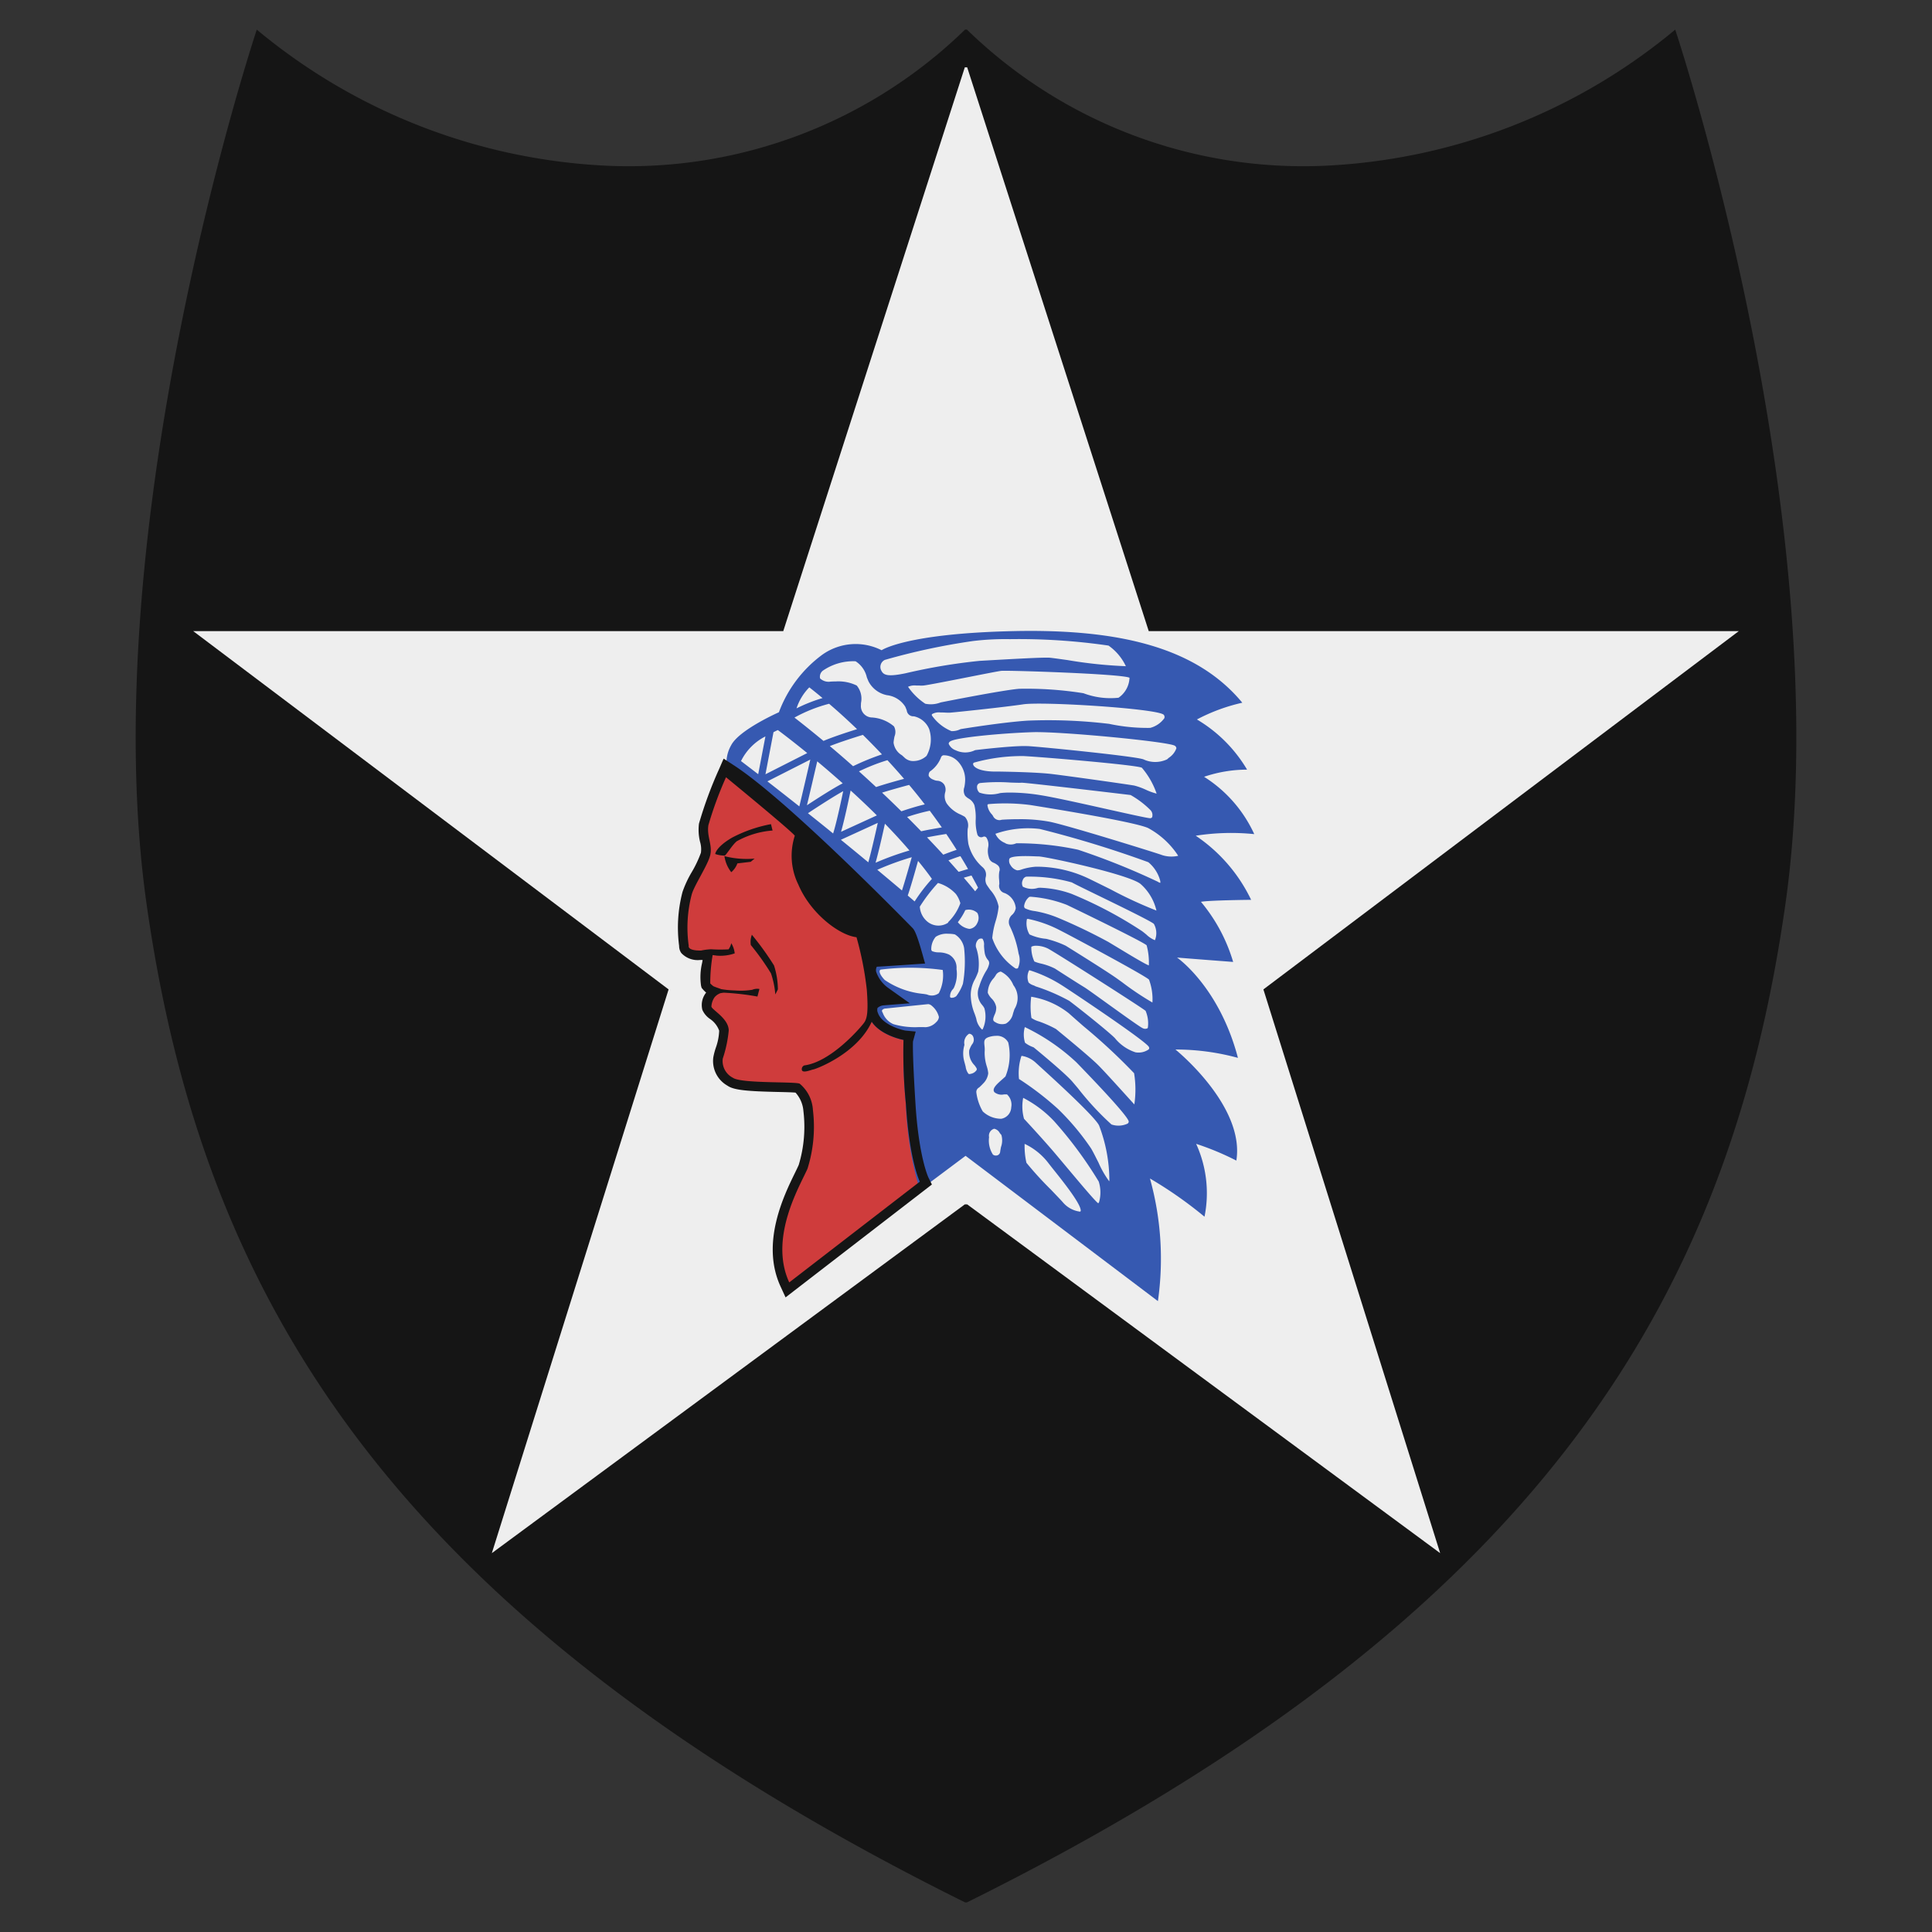 <svg id="_2_infantry_division" data-name="2_infantry_division" xmlns="http://www.w3.org/2000/svg" width="150" height="150" viewBox="0 0 150 150">
  <rect x="0" y="0" width="150" height="150" fill="#333333" stroke="none"/>
  <defs>
    <style>
      .cls-1 {
        fill: #151515;
      }

      .cls-1, .cls-2, .cls-3, .cls-4 {
        fill-rule: evenodd;
      }

      .cls-2 {
        fill: #eee;
      }

      .cls-3 {
        fill: #cf3c3c;
      }

      .cls-4 {
        fill: #3659b1;
      }
    </style>
  </defs>
  <path class="cls-1" d="M74.925,147.7c-45.252-22.44-59.254-47.663-63.52-77.336S19.936,2.3,19.936,2.3A45.807,45.807,0,0,0,47.2,12.871,37.442,37.442,0,0,0,74.925,2.3h0.15A37.443,37.443,0,0,0,102.8,12.871,45.81,45.81,0,0,0,130.064,2.3s12.8,38.39,8.531,68.064-18.268,54.9-63.52,77.336h-0.15Z"/>
  <path id="Shape_2_copy_5" data-name="Shape 2 copy 5" class="cls-2" d="M74.907,93.508L38.186,120.586,51.91,76.817,15,49H60.812L74.907,5.229h0.185L89.188,49H135L98.09,76.817l13.724,43.769L75.093,93.508H74.907Z"/>
  <path id="Shape_3_copy_3" data-name="Shape 3 copy 3" class="cls-3" d="M60.94,99.721c-1.479-3.21.28-6.8,1.125-8.524,0.122-.249.227-0.464,0.292-0.616a10.591,10.591,0,0,0,.39-4.357,2.606,2.606,0,0,0-.825-1.751c-0.2-.039-0.922-0.055-1.51-0.069-1.894-.043-3.27-0.1-3.725-0.425a1.83,1.83,0,0,1-.938-1.846,5.211,5.211,0,0,1,.181-0.681,4.681,4.681,0,0,0,.277-1.437,1.963,1.963,0,0,0-.856-1.2,1.392,1.392,0,0,1-.469-0.536,1.619,1.619,0,0,1,.423-1.309,2.107,2.107,0,0,1-.445-0.375L54.8,76.53l-0.022-.08a4.663,4.663,0,0,1,.1-1.649,5.539,5.539,0,0,0,.081-0.623,0.112,0.112,0,0,0-.015-0.04c-0.212.019-.407,0.029-0.579,0.029a1.346,1.346,0,0,1-1.168-.378,0.55,0.55,0,0,1-.1-0.353,10.479,10.479,0,0,1,.249-4.088,8.422,8.422,0,0,1,.7-1.475A8.692,8.692,0,0,0,54.78,66.3a2.26,2.26,0,0,0-.059-0.989,3.508,3.508,0,0,1-.085-1.3,32.655,32.655,0,0,1,1.541-4.154l0.173-.4,0.368,0.236C60.531,62.137,68.869,70.561,70.5,72.225l0.063,0.064a4.469,4.469,0,0,1,.651,1.738l0.124,0.439-0.456.031c-0.451.031-2.711,0.186-2.9,0.186a0.5,0.5,0,0,0-.155.044,1.022,1.022,0,0,0-.18.752,2.936,2.936,0,0,0,1.107,1.529L69.581,77.6l-1.012.08a1.111,1.111,0,0,0-.751.372,0.817,0.817,0,0,0-.009.715c0.418,1.227,2.386,1.606,2.405,1.609l0.361,0.067-0.063.362a46.163,46.163,0,0,0,.19,4.889c0.268,4.287,1.035,5.868,1.043,5.884l0.136,0.273-0.241.188-10.507,8.1Z"/>
  <path id="Shape_3_copy_6" data-name="Shape 3 copy 6" class="cls-1" d="M58.375,72.574a1.572,1.572,0,0,0-.081.8,19.414,19.414,0,0,1,1.565,2.2,6.7,6.7,0,0,1,.336,1.634l0.2-.394a6.223,6.223,0,0,0-.3-1.855A22.284,22.284,0,0,0,58.375,72.574Zm0.213-5.913a7,7,0,0,1-2.342-.189,2.609,2.609,0,0,0,.529,1.246,1.607,1.607,0,0,0,.475-0.684l1.036-.123ZM57.2,65.317a6.741,6.741,0,0,1,2.782-.835l-0.123-.495a10.709,10.709,0,0,0-3.029,1.051c-1.267.742-1.3,1.267-1.3,1.267a2.306,2.306,0,0,0,.742.124C56.393,66.368,56.856,65.6,57.2,65.317Z"/>
  <path id="Shape_3_copy_5" data-name="Shape 3 copy 5" class="cls-4" d="M92.836,64.885a17.77,17.77,0,0,1,4.544-.124,10.354,10.354,0,0,0-3.895-4.451,10.407,10.407,0,0,1,3.338-.556,11.069,11.069,0,0,0-3.895-3.895,14.142,14.142,0,0,1,3.524-1.3C92.928,50.3,86.994,48.811,78.648,49s-10.2,1.484-10.2,1.484a4.459,4.459,0,0,0-4.637.371A9.792,9.792,0,0,0,60.473,55.3s-3.091,1.36-3.709,2.566A2.728,2.728,0,0,0,56.516,60C60.658,62.659,70.148,72.4,70.3,72.55a9.813,9.813,0,0,1,.556,1.576s-2.689.186-2.875,0.186a0.986,0.986,0,0,0-.4.124c-1.082,1.422.958,2.875,0.958,2.875a1.146,1.146,0,0,0-1.082,1.576c0.494,1.453,2.689,1.855,2.689,1.855a40.486,40.486,0,0,0,.185,4.977,26.557,26.557,0,0,0,1.082,6.677l3.554-2.658L89.9,101.018a23.222,23.222,0,0,0-.618-9.52,31.882,31.882,0,0,1,4.235,2.967,9.211,9.211,0,0,0-.649-5.657,21.271,21.271,0,0,1,3.122,1.3c0.68-4.266-4.73-8.624-4.73-8.624a18.354,18.354,0,0,1,4.853.649c-1.453-5.533-4.729-7.789-4.729-7.789,0.68,0.062,4.358.34,4.358,0.34a13.009,13.009,0,0,0-2.5-4.667c0.649-.124,3.895-0.155,3.895-0.155A12.5,12.5,0,0,0,92.836,64.885Zm-1.5-6.793a1.469,1.469,0,0,1-.579.736c-0.049.043-.1,0.084-0.137,0.123a2.157,2.157,0,0,1-1.854,0C88,58.7,80.9,57.991,79.83,57.929c-0.084,0-.179-0.007-0.283-0.007-1.214,0-3.705.3-3.819,0.316l-0.039.012a1.73,1.73,0,0,1-1.494,0,0.936,0.936,0,0,1-.538-0.5,0.215,0.215,0,0,1,.122-0.187c0.413-.309,4.1-0.644,6.389-0.717,2.16-.07,10.626.741,11.049,1.057A0.251,0.251,0,0,1,91.334,58.092Zm-2.37,3.224a5.15,5.15,0,0,0-.9-0.325c-0.568-.1-5.141-0.746-6.436-0.9-1.32-.154-4.1-0.187-4.13-0.187-1.4.034-1.883-.319-1.942-0.539a0.126,0.126,0,0,1,.059-0.154,13.8,13.8,0,0,1,3.859-.51c1.466,0.074,8.792.691,9.179,0.907A6.148,6.148,0,0,1,89.8,61.617,4.839,4.839,0,0,1,88.964,61.315Zm0.5,2.1a0.175,0.175,0,0,1-.158.11H89.3c-0.195,0-1.789-.356-3.332-0.7-1.945-.435-4.15-0.928-5.195-1.091h0a15.024,15.024,0,0,0-2.306-.2,6.667,6.667,0,0,0-.821.04,2.684,2.684,0,0,1-1.61-.039,0.6,0.6,0,0,1-.176-0.5,0.292,0.292,0,0,1,.231-0.241,13.726,13.726,0,0,1,2.352-.038c0.436,0.015.752,0.026,0.87,0.012,0.347-.012,8.4.946,8.467,0.957a7.078,7.078,0,0,1,1.533,1.162A0.552,0.552,0,0,1,89.46,63.413ZM90.4,55.759a1.956,1.956,0,0,1-1.1.754,14.239,14.239,0,0,1-3.182-.312,39.368,39.368,0,0,0-6.341-.25c-1.931.123-5.142,0.645-5.2,0.659a1.46,1.46,0,0,1-.706.154,3.44,3.44,0,0,1-1.509-1.2,0.114,0.114,0,0,1,0-.119,1.063,1.063,0,0,1,.668-0.128c0.137,0,.272,0,0.377.01,0.16,0.006.3,0.01,0.394,0C74.19,55.3,78,54.9,79.44,54.684h0c1.516-.232,10.489.332,10.915,0.815A0.269,0.269,0,0,1,90.4,55.759Zm-3.56-1.587a5.905,5.905,0,0,1-2.719-.35,28.109,28.109,0,0,0-4.99-.345c-1.23.093-5.876,1.014-6.1,1.06a2.111,2.111,0,0,1-1.194.1A4.9,4.9,0,0,1,70.5,53.322a1.21,1.21,0,0,1,.63-0.1c0.118,0,.228,0,0.306.006s0.145,0,.2,0c0.183,0,1.475-.251,3.426-0.635,1.242-.244,2.526-0.5,2.7-0.51,0.578-.045,9.357.236,9.933,0.537A1.968,1.968,0,0,1,86.842,54.172ZM68.7,51.234a51,51,0,0,1,6.843-1.465,21.054,21.054,0,0,1,2.872-.146,48.363,48.363,0,0,1,7.65.5,4.069,4.069,0,0,1,1.346,1.6,34.714,34.714,0,0,1-4.541-.477c-0.72-.1-1.241-0.173-1.4-0.183-0.545-.031-2.977.106-5.423,0.247a45.173,45.173,0,0,0-5.738.962c-1.354.283-1.7,0.153-1.871-.182A0.605,0.605,0,0,1,68.7,51.234Zm-4.834.85a4.164,4.164,0,0,1,2.562-.743,2.007,2.007,0,0,1,.872,1.243c0.051,0.133.1,0.249,0.138,0.332a2.066,2.066,0,0,0,1.434,1.059,1.937,1.937,0,0,1,1.408.886c0.054,0.116.09,0.217,0.121,0.3a0.511,0.511,0,0,0,.549.452,1.661,1.661,0,0,1,1.187.983,2.592,2.592,0,0,1-.2,2.089,1.506,1.506,0,0,1-.946.4,0.984,0.984,0,0,1-.726-0.226c-0.082-.078-0.161-0.15-0.236-0.219a1.334,1.334,0,0,1-.653-0.982,3.784,3.784,0,0,1,.074-0.483,0.915,0.915,0,0,0-.041-0.779,2.916,2.916,0,0,0-1.754-.693,0.879,0.879,0,0,1-.812-0.957c0-.049,0-0.11.007-0.181a1.6,1.6,0,0,0-.334-1.341,3.261,3.261,0,0,0-1.638-.316c-0.174,0-.316.007-0.4,0.013h0a0.968,0.968,0,0,1-.807-0.248A0.6,0.6,0,0,1,63.868,52.084Zm12.4,25.957a1.159,1.159,0,0,1,.163.245,2.384,2.384,0,0,1-.117,1.59,0.126,0.126,0,0,1-.058.064h0A1.477,1.477,0,0,1,75.8,79.1c-0.034-.127-0.081-0.26-0.132-0.4a4.026,4.026,0,0,1-.3-1.448,2.522,2.522,0,0,1,.332-1.234,4.653,4.653,0,0,0,.249-0.581,3.911,3.911,0,0,0-.18-1.916,0.668,0.668,0,0,1,.2-0.587,0.339,0.339,0,0,1,.313-0.047,0.8,0.8,0,0,1,.116.53,4.987,4.987,0,0,0,.052.548,1.132,1.132,0,0,0,.241.551,0.368,0.368,0,0,1,.1.338,1.616,1.616,0,0,1-.237.544,5.3,5.3,0,0,0-.532,1.2A1.363,1.363,0,0,0,76.268,78.041ZM65.286,65.2l2.864-1.312c-0.27,1.226-.56,2.449-0.735,3.062Q66.442,66.141,65.286,65.2Zm-2.558-2.061c0.762-.505,2-1.307,2.738-1.714-0.211,1.016-.56,2.6-0.783,3.286C64.059,64.2,63.41,63.681,62.728,63.138Zm-3.15-2.474,3.334-1.692c-0.3,1.307-.666,2.876-0.852,3.636Q60.863,61.659,59.578,60.663ZM73.124,64.24c-0.493.082-1.12,0.192-1.605,0.3-0.347-.359-0.707-0.727-1.092-1.111a15.844,15.844,0,0,1,1.759-.485C72.5,63.364,72.815,63.8,73.124,64.24Zm2.811,4.678-0.224.28c-0.144-.177-0.444-0.541-0.884-1.052,0.208-.062.416-0.121,0.6-0.172C75.6,68.288,75.774,68.6,75.935,68.918Zm-0.776-1.446c-0.227.063-.484,0.138-0.731,0.218-0.237-.27-0.5-0.564-0.792-0.89,0.317-.12.66-0.245,0.93-0.329C74.767,66.8,74.968,67.132,75.159,67.472Zm-7.081-4.164L65.3,64.58c0.266-.933.591-2.472,0.742-3.207C66.713,61.983,67.4,62.63,68.079,63.307Zm-1.39-3.418A15.057,15.057,0,0,1,68.9,59.02c0.425,0.461.856,0.941,1.291,1.449-0.619.166-1.518,0.417-2.173,0.638Q67.378,60.507,66.689,59.889Zm-0.452-.4c-0.583-.517-1.183-1.038-1.809-1.564,0.794-.312,1.891-0.662,2.567-0.871,0.474,0.466.971,0.974,1.481,1.515A18.892,18.892,0,0,0,66.237,59.486Zm0.3-2.877c-0.775.243-1.867,0.6-2.6,0.911-0.728-.6-1.475-1.208-2.255-1.811a11.586,11.586,0,0,1,2.69-1.073C64.98,55.157,65.714,55.818,66.539,56.61Zm-1.111,4.207c-0.711.361-2,1.193-2.775,1.7,0.226-.928.588-2.5,0.8-3.41C64.061,59.619,64.73,60.194,65.428,60.817Zm3.278,3.13c0.657,0.675,1.3,1.371,1.907,2.081a22.016,22.016,0,0,0-2.632.952C68.213,66.157,68.521,64.791,68.706,63.947Zm3.648,4.291a13.151,13.151,0,0,0-1.339,1.746l-0.535-.458c0.225-.647.595-1.945,0.8-2.69C71.66,67.3,72.021,67.769,72.354,68.238Zm0.471,0.312a3.011,3.011,0,0,1,1.394.859,2.117,2.117,0,0,1,.345.714,3.9,3.9,0,0,1-.925,1.448,0.251,0.251,0,0,0-.032.068,1.352,1.352,0,0,1-1.562-.056,1.626,1.626,0,0,1-.628-1.194A12.6,12.6,0,0,1,72.826,68.55ZM74,76.783l0.056-.083a2.594,2.594,0,0,0,.207-1.468,1.156,1.156,0,0,0-.587-1.121,1.919,1.919,0,0,0-.788-0.169,1.3,1.3,0,0,1-.529-0.1,0.232,0.232,0,0,1-.056-0.161,1.483,1.483,0,0,1,.348-0.949,1.569,1.569,0,0,1,.967-0.234,2.319,2.319,0,0,1,.522.051,1.543,1.543,0,0,1,.713,1.055,9.918,9.918,0,0,1-.092,2.776,3.5,3.5,0,0,1-.512.956,0.549,0.549,0,0,1-.41.13,0.111,0.111,0,0,1-.078-0.074A0.82,0.82,0,0,1,74,76.783Zm0.37-5.188a4.83,4.83,0,0,0,.575-0.932,0.963,0.963,0,0,1,.941.223,0.828,0.828,0,0,1-.011.779,0.757,0.757,0,0,1-.575.452l-0.053,0A1.4,1.4,0,0,1,74.368,71.6Zm-1.135-5.237q-0.572-.624-1.261-1.346c0.5-.1,1.082-0.2,1.493-0.263,0.273,0.4.543,0.813,0.806,1.232C73.944,66.088,73.554,66.234,73.233,66.358Zm-3.252-3.369c-0.476-.469-0.973-0.951-1.5-1.448,0.643-.2,1.467-0.432,2.1-0.6Q71.2,61.669,71.8,62.453C71.163,62.6,70.452,62.829,69.981,62.989Zm-7.148-9.622c0.155,0.119.523,0.409,1.028,0.831a12.1,12.1,0,0,0-2.021.8A4.148,4.148,0,0,1,62.833,53.367Zm-0.158,5.1L59.43,60.114l0.624-3.269c0.114-.054.215-0.111,0.339-0.163C60.617,56.847,61.479,57.494,62.675,58.469Zm-3.25-1.291-0.56,2.934q-0.66-.508-1.335-1.02A4.245,4.245,0,0,1,59.424,57.177Zm8.689,10.352a21.922,21.922,0,0,1,2.672-.975c-0.21.751-.54,1.911-0.76,2.584Q69.255,68.484,68.113,67.529ZM72.685,79.36a1.207,1.207,0,0,1-.83.391c-0.12-.007-0.288-0.008-0.484-0.009a5.946,5.946,0,0,1-2.009-.228,1.527,1.527,0,0,1-.826-0.879l-0.013-.029a0.2,0.2,0,0,1-.037-0.178A0.369,0.369,0,0,1,68.77,78.3c0.281-.03,2.971-0.308,3.305-0.34a0.513,0.513,0,0,1,.286.144,1.617,1.617,0,0,1,.536.855A0.6,0.6,0,0,1,72.685,79.36Zm0.2-2.245a0.9,0.9,0,0,1-.905.1,3.5,3.5,0,0,0-.374-0.058,6.38,6.38,0,0,1-2.917-1.073c-0.437-.458-0.419-0.7-0.374-0.752l0.038-.034V75.283a18.515,18.515,0,0,1,4.84.025A3.029,3.029,0,0,1,72.888,77.115Zm2.48,6.257a0.214,0.214,0,0,1-.169,0,1.14,1.14,0,0,1-.224-0.56c-0.029-.113-0.062-0.239-0.1-0.377a2.329,2.329,0,0,1,0-1.284l0.007-.035a0.815,0.815,0,0,1,.359-0.855l0.032,0a0.358,0.358,0,0,1,.295.251,0.557,0.557,0,0,1-.1.578,2.066,2.066,0,0,0-.213.45,1.428,1.428,0,0,0,.413,1.17,2.034,2.034,0,0,1,.151.221,0.171,0.171,0,0,1,.006.152A0.7,0.7,0,0,1,75.368,83.372Zm2.356,5.662c-0.026.132-.05,0.262-0.066,0.377a0.323,0.323,0,0,1-.2.282,0.382,0.382,0,0,1-.364-0.052,2.008,2.008,0,0,1-.3-1.352,0.562,0.562,0,0,1,.4-0.654,0.632,0.632,0,0,1,.429.33c0.041,0.051.082,0.1,0.127,0.152A1.516,1.516,0,0,1,77.724,89.034Zm0.011-2.173a2.077,2.077,0,0,1-1.432-.572,3.886,3.886,0,0,1-.5-1.5,0.4,0.4,0,0,1,.219-0.358c0.1-.09.225-0.21,0.4-0.4a1.339,1.339,0,0,0,.307-0.7,2.44,2.44,0,0,0-.105-0.517,3.475,3.475,0,0,1-.173-1.14,2.308,2.308,0,0,0-.013-0.481c-0.037-.373-0.058-0.578.445-0.708a1.857,1.857,0,0,1,.464-0.063,0.978,0.978,0,0,1,.937.52,4.394,4.394,0,0,1-.219,2.637c-0.08.074-.165,0.149-0.249,0.224-0.426.376-.828,0.731-0.6,1a0.88,0.88,0,0,0,.724.169,1.448,1.448,0,0,1,.251,0,1.087,1.087,0,0,1,.324,1A0.935,0.935,0,0,1,77.736,86.861Zm1.033-8.525c-0.036.11-.075,0.229-0.116,0.359a1.16,1.16,0,0,1-.553.778,0.971,0.971,0,0,1-.817-0.11c-0.223-.112-0.2-0.238-0.062-0.573a1.22,1.22,0,0,0,.129-0.6,1.254,1.254,0,0,0-.363-0.67,1.4,1.4,0,0,1-.292-0.437,1.7,1.7,0,0,1,.478-1.156c0.045-.065.088-0.127,0.127-0.185a0.551,0.551,0,0,1,.406-0.309h0a2.036,2.036,0,0,1,.977,1.055L78.758,76.6A1.657,1.657,0,0,1,78.768,78.336Zm0.068-3.154a4.608,4.608,0,0,1-1.794-2.353,6.54,6.54,0,0,1,.264-1.315,5.719,5.719,0,0,0,.23-1.127,2.753,2.753,0,0,0-.647-1.292c-0.117-.163-0.227-0.316-0.3-0.439a0.858,0.858,0,0,1-.056-0.55,0.76,0.76,0,0,0-.149-0.684L76.3,67.339a3.47,3.47,0,0,1-1.116-1.827,5.173,5.173,0,0,1-.053-1.161,0.989,0.989,0,0,0-.22-0.932c-0.085-.054-0.191-0.107-0.31-0.168a2.509,2.509,0,0,1-1.1-.874,1.093,1.093,0,0,1-.12-0.847,0.767,0.767,0,0,0-.071-0.613,0.689,0.689,0,0,0-.541-0.3,0.848,0.848,0,0,1-.3-0.084,0.646,0.646,0,0,1-.363-0.288,0.468,0.468,0,0,1,.082-0.338,2.383,2.383,0,0,0,.859-1.068,0.268,0.268,0,0,1,.187-0.2,1.515,1.515,0,0,1,1.066.409,2.053,2.053,0,0,1,.636,1.481,3.245,3.245,0,0,1-.064.588,0.774,0.774,0,0,0,.063.668,1.2,1.2,0,0,0,.258.209,1.015,1.015,0,0,1,.461.526,4.135,4.135,0,0,1,.1,1.093,3.682,3.682,0,0,0,.119,1.138,0.314,0.314,0,0,0,.446.222,0.212,0.212,0,0,1,.284.089h0a1.011,1.011,0,0,1,.113.747,1.618,1.618,0,0,0,.051.733,0.593,0.593,0,0,0,.362.435,1.209,1.209,0,0,1,.3.175,0.43,0.43,0,0,1,.156.516,2.388,2.388,0,0,0-.019.571c0.015,0.149.019,0.279,0.022,0.391a0.574,0.574,0,0,0,.414.708,1.389,1.389,0,0,1,.862,1.17,0.9,0.9,0,0,1-.264.5,0.736,0.736,0,0,0-.183.93,7.908,7.908,0,0,1,.666,2.1,1.523,1.523,0,0,1-.05,1.127A0.188,0.188,0,0,1,78.836,75.182Zm5.032,18.891a2.089,2.089,0,0,1-1.355-.739c-0.146-.167-0.5-0.532-0.9-0.954a26.808,26.808,0,0,1-1.918-2.1,5.719,5.719,0,0,1-.142-1.35l0-.094c0-.011,0-0.018,0-0.021h0.013a5.006,5.006,0,0,1,1.867,1.529L81.71,90.7c0.739,0.921,2.115,2.636,2.192,3.23A0.132,0.132,0,0,1,83.868,94.072Zm1.463-.741a0.163,0.163,0,0,1-.058.083,0.118,0.118,0,0,1-.053-0.032c-0.306-.265-1.352-1.512-2.275-2.611-0.453-.539-0.884-1.054-1.2-1.425-0.979-1.133-2.216-2.464-2.237-2.484a3.559,3.559,0,0,1-.066-1.627,8.866,8.866,0,0,1,2.4,1.81,31.525,31.525,0,0,1,3.466,4.69A2.783,2.783,0,0,1,85.332,93.331Zm0.8-1.647a0.308,0.308,0,0,1-.009.03,7.319,7.319,0,0,1-.826-1.439c-0.2-.393-0.4-0.8-0.574-1.1a19.234,19.234,0,0,0-2.583-3.084,23.2,23.2,0,0,0-2.989-2.3l-0.031-.009a4.315,4.315,0,0,1,.184-1.79,0.108,0.108,0,0,1,.057-0.011,2.077,2.077,0,0,1,1.088.553l0.344,0.314c1.04,0.946,4.2,3.827,4.543,4.532A12.009,12.009,0,0,1,86.131,91.683Zm1.405-4.441a1.677,1.677,0,0,1-1.238.06,22.123,22.123,0,0,1-2.6-2.808c-0.185-.22-0.34-0.4-0.447-0.527-0.588-.68-2.885-2.561-2.983-2.642l-0.033-.02a2.241,2.241,0,0,1-.65-0.351,2.155,2.155,0,0,1-.015-1.214,15.96,15.96,0,0,1,3.991,2.725l0.063,0.064c3.293,3.4,4,4.35,4.013,4.547A0.19,0.19,0,0,1,87.536,87.242ZM79.518,70.3a1.1,1.1,0,0,1,.39-0.662,0.4,0.4,0,0,1,.125-0.014,9.651,9.651,0,0,1,2.8.632c2.284,1.1,5.987,2.921,6.192,3.138a5.1,5.1,0,0,1,.171,1.561c-0.323-.119-1.448-0.8-2.287-1.307-0.3-.182-0.6-0.361-0.867-0.522a42.947,42.947,0,0,0-3.877-1.861,8.429,8.429,0,0,0-1.82-.528,2.325,2.325,0,0,1-.775-0.224A0.246,0.246,0,0,1,79.518,70.3ZM88.07,85.747c-0.133-.144-0.372-0.408-0.656-0.722-0.715-.789-1.693-1.87-2.155-2.333-0.707-.707-3.152-2.7-3.273-2.8a8.78,8.78,0,0,0-1.314-.585,2.017,2.017,0,0,1-.593-0.275,6.094,6.094,0,0,1-.017-1.643h0.015a6.328,6.328,0,0,1,2.907,1.282c0.241,0.219.657,0.583,1.151,1.015a45.394,45.394,0,0,1,3.916,3.638A7.882,7.882,0,0,1,88.07,85.747Zm1.118-4.275a1.368,1.368,0,0,1-1.035.228,3.442,3.442,0,0,1-1.6-1.108c-0.562-.563-2.945-2.45-3.538-2.888a14.825,14.825,0,0,0-2.61-1.123,0.976,0.976,0,0,0-.171-0.081,0.942,0.942,0,0,1-.373-0.217A1.123,1.123,0,0,1,79.9,75.34a0.123,0.123,0,0,1,.046-0.007,10.571,10.571,0,0,1,2.533,1.187h0c1.084,0.7,6.522,4.341,6.722,4.767A0.165,0.165,0,0,1,89.188,81.472ZM80.07,73.522a0.081,0.081,0,0,1,.041-0.035,0.782,0.782,0,0,1,.34-0.059,2.1,2.1,0,0,1,.92.223c0.62,0.326,7.344,4.615,7.573,4.831a2.49,2.49,0,0,1,.18,1.271,0.1,0.1,0,0,1-.051.09,0.415,0.415,0,0,1-.363-0.02c-0.2-.085-1.678-1.147-2.754-1.922-0.847-.609-1.578-1.137-1.773-1.254-0.457-.273-2.266-1.438-2.284-1.45l0,0a4.832,4.832,0,0,0-1.1-.391,2.887,2.887,0,0,1-.492-0.156A2.605,2.605,0,0,1,80.07,73.522Zm9.4,4.311a22.769,22.769,0,0,1-2.339-1.566l-0.409-.294c-0.859-.613-3.933-2.519-3.977-2.546a7.845,7.845,0,0,0-1.516-.536,3.909,3.909,0,0,1-1.3-.343,1.7,1.7,0,0,1-.2-1.187,0.187,0.187,0,0,1,.089-0.017,9.386,9.386,0,0,1,2.478.886h0c0.745,0.372,6.65,3.534,6.913,3.83A4.339,4.339,0,0,1,89.474,77.833Zm0.21-4.876a0.193,0.193,0,0,1-.014.041,2.132,2.132,0,0,1-.663-0.439c-0.115-.095-0.229-0.187-0.334-0.265A31.917,31.917,0,0,0,83.2,69.4a8.037,8.037,0,0,0-2.408-.475,1.662,1.662,0,0,0-.2.009,1.517,1.517,0,0,1-1.178-.092,0.554,0.554,0,0,1-.012-0.5,0.4,0.4,0,0,1,.273-0.278,12.1,12.1,0,0,1,3.545.447c0.237,0.136,1.109.56,2.118,1.051,1.623,0.791,4.077,1.985,4.25,2.171A1.456,1.456,0,0,1,89.684,72.957Zm0.1-2.263a33.487,33.487,0,0,1-3.554-1.645c-0.59-.293-1.183-0.586-1.718-0.846a9.413,9.413,0,0,0-3.919-.912c-0.094,0-.151,0-0.165,0a4.509,4.509,0,0,0-1.113.217,0.882,0.882,0,0,1-.348.063,0.841,0.841,0,0,1-.5-0.394,0.582,0.582,0,0,1-.1-0.49c0.1-.275,1.477-0.222,1.931-0.205,0.138,0.006.253,0.01,0.332,0.01,0.532,0,7.155,1.423,7.952,2.162A3.94,3.94,0,0,1,89.785,70.694Zm0.3-2.154a0.4,0.4,0,0,1-.185-0.082A55.3,55.3,0,0,0,83.7,65.972a22.224,22.224,0,0,0-4.769-.5H78.908l-0.019.006a1.008,1.008,0,0,1-.79.016l-0.075-.049a1.348,1.348,0,0,1-.741-0.71,7.678,7.678,0,0,1,3.445-.375,84.318,84.318,0,0,1,8.427,2.581,2.794,2.794,0,0,1,.91,1.39,0.7,0.7,0,0,1,.025.211h0Zm0.005-2.2c-0.581-.2-7.087-2.229-8.578-2.538a12.548,12.548,0,0,0-2.4-.2c-0.723,0-1.276.038-1.332,0.043a0.547,0.547,0,0,1-.681-0.3c-0.03-.045-0.059-0.086-0.087-0.12a1.24,1.24,0,0,1-.343-0.719,0.1,0.1,0,0,1,.075-0.074,15.284,15.284,0,0,1,3.243.068c0.817,0.13,8.015,1.276,9.148,1.784a6.438,6.438,0,0,1,2.346,2.16A2.352,2.352,0,0,1,90.095,66.343Z"/>
  <path id="Shape_3_copy_4" data-name="Shape 3 copy 4" class="cls-1" d="M72.076,91.409c0-.01-0.742-1.56-1-5.737-0.235-3.754-.2-4.666-0.192-4.814l0.211-.768-0.811-.078c-0.491-.093-1.833-0.519-2.12-1.364a0.537,0.537,0,0,1-.031-0.393,0.808,0.808,0,0,1,.469-0.2l2.035-.16-1.663-1.184a2.539,2.539,0,0,1-.955-1.283,0.623,0.623,0,0,1,.054-0.372c0.426-.019,2.094-0.133,2.84-0.184l0.911-.063-0.248-.879c-0.455-1.608-.63-1.783-0.746-1.9l-0.061-.062c-2.3-2.344-10.1-10.181-13.849-12.587L56.182,58.9l-0.347.8a31.527,31.527,0,0,0-1.566,4.243,3.863,3.863,0,0,0,.088,1.434,1.975,1.975,0,0,1,.062.83,8.839,8.839,0,0,1-.7,1.483,8.4,8.4,0,0,0-.728,1.556,10.9,10.9,0,0,0-.263,4.2,0.928,0.928,0,0,0,.17.549,1.737,1.737,0,0,0,1.472.536l0.18,0c-0.011.071-.023,0.143-0.033,0.207a4.757,4.757,0,0,0-.087,1.8l0.044,0.161,0.109,0.127a2.212,2.212,0,0,0,.243.238A1.541,1.541,0,0,0,54.53,78.4a1.668,1.668,0,0,0,.579.7,1.867,1.867,0,0,1,.727.92,4.323,4.323,0,0,1-.26,1.326,5.472,5.472,0,0,0-.193.731,2.193,2.193,0,0,0,1.089,2.209c0.5,0.359,1.571.44,3.932,0.494,0.5,0.011,1.1.025,1.361,0.051a2.414,2.414,0,0,1,.613,1.44,10.218,10.218,0,0,1-.364,4.17c-0.06.143-.164,0.354-0.283,0.6-0.87,1.776-2.681,5.472-1.129,8.842l0.389,0.846,0.737-.569,10.138-7.82,0.487-.376Zm-10.8,8.157c-1.623-3.524.912-7.635,1.422-8.84a10.855,10.855,0,0,0,.417-4.544,2.879,2.879,0,0,0-1.02-2.04c-0.278-.185-4.544,0-5.193-0.464a1.462,1.462,0,0,1-.788-1.484,9.758,9.758,0,0,0,.464-2.179c0-.927-1.252-1.576-1.345-1.855a1.4,1.4,0,0,1,.242-0.728,1.1,1.1,0,0,1,.442-0.316,1.757,1.757,0,0,1,.291-0.044,20.089,20.089,0,0,1,2.6.3l0.154-.587a0.967,0.967,0,0,0-.556.062,5.636,5.636,0,0,1-1.334.052,7.22,7.22,0,0,1-1.093-.106c-0.095-.047-0.37-0.124-0.593-0.225a2.015,2.015,0,0,1-.242-0.215,13.075,13.075,0,0,1,.185-2.2c0.129,0.015.251,0.03,0.3,0.04a3.377,3.377,0,0,0,1.414-.174,1.889,1.889,0,0,0-.267-0.788,1.347,1.347,0,0,1-.209.475A10.925,10.925,0,0,1,55.2,73.7a5,5,0,0,0-.773.1l-0.06,0c-1.026,0-.894-0.365-0.894-0.365a10.108,10.108,0,0,1,.232-3.987c0.186-.7,1.252-2.272,1.438-3.06S54.862,64.946,55,64.066a28.715,28.715,0,0,1,1.368-3.72c0.941,0.773,5.148,4.237,5.34,4.54a5.07,5.07,0,0,0,.278,3.8c0.958,2.257,3.184,3.926,4.513,4.08a25.255,25.255,0,0,1,.8,4.08c0.124,1.7.031,2.225-.216,2.566s-2.535,3.029-4.637,3.307a0.309,0.309,0,0,0-.185.371c0.093,0.247.711-.031,0.9-0.062s3.384-1.206,4.52-3.7a1.888,1.888,0,0,1-.223-0.445c0.494,1.453,2.689,1.855,2.689,1.855a40.478,40.478,0,0,0,.186,4.977c0.278,4.451,1.082,6.028,1.082,6.028Z"/>
</svg>
